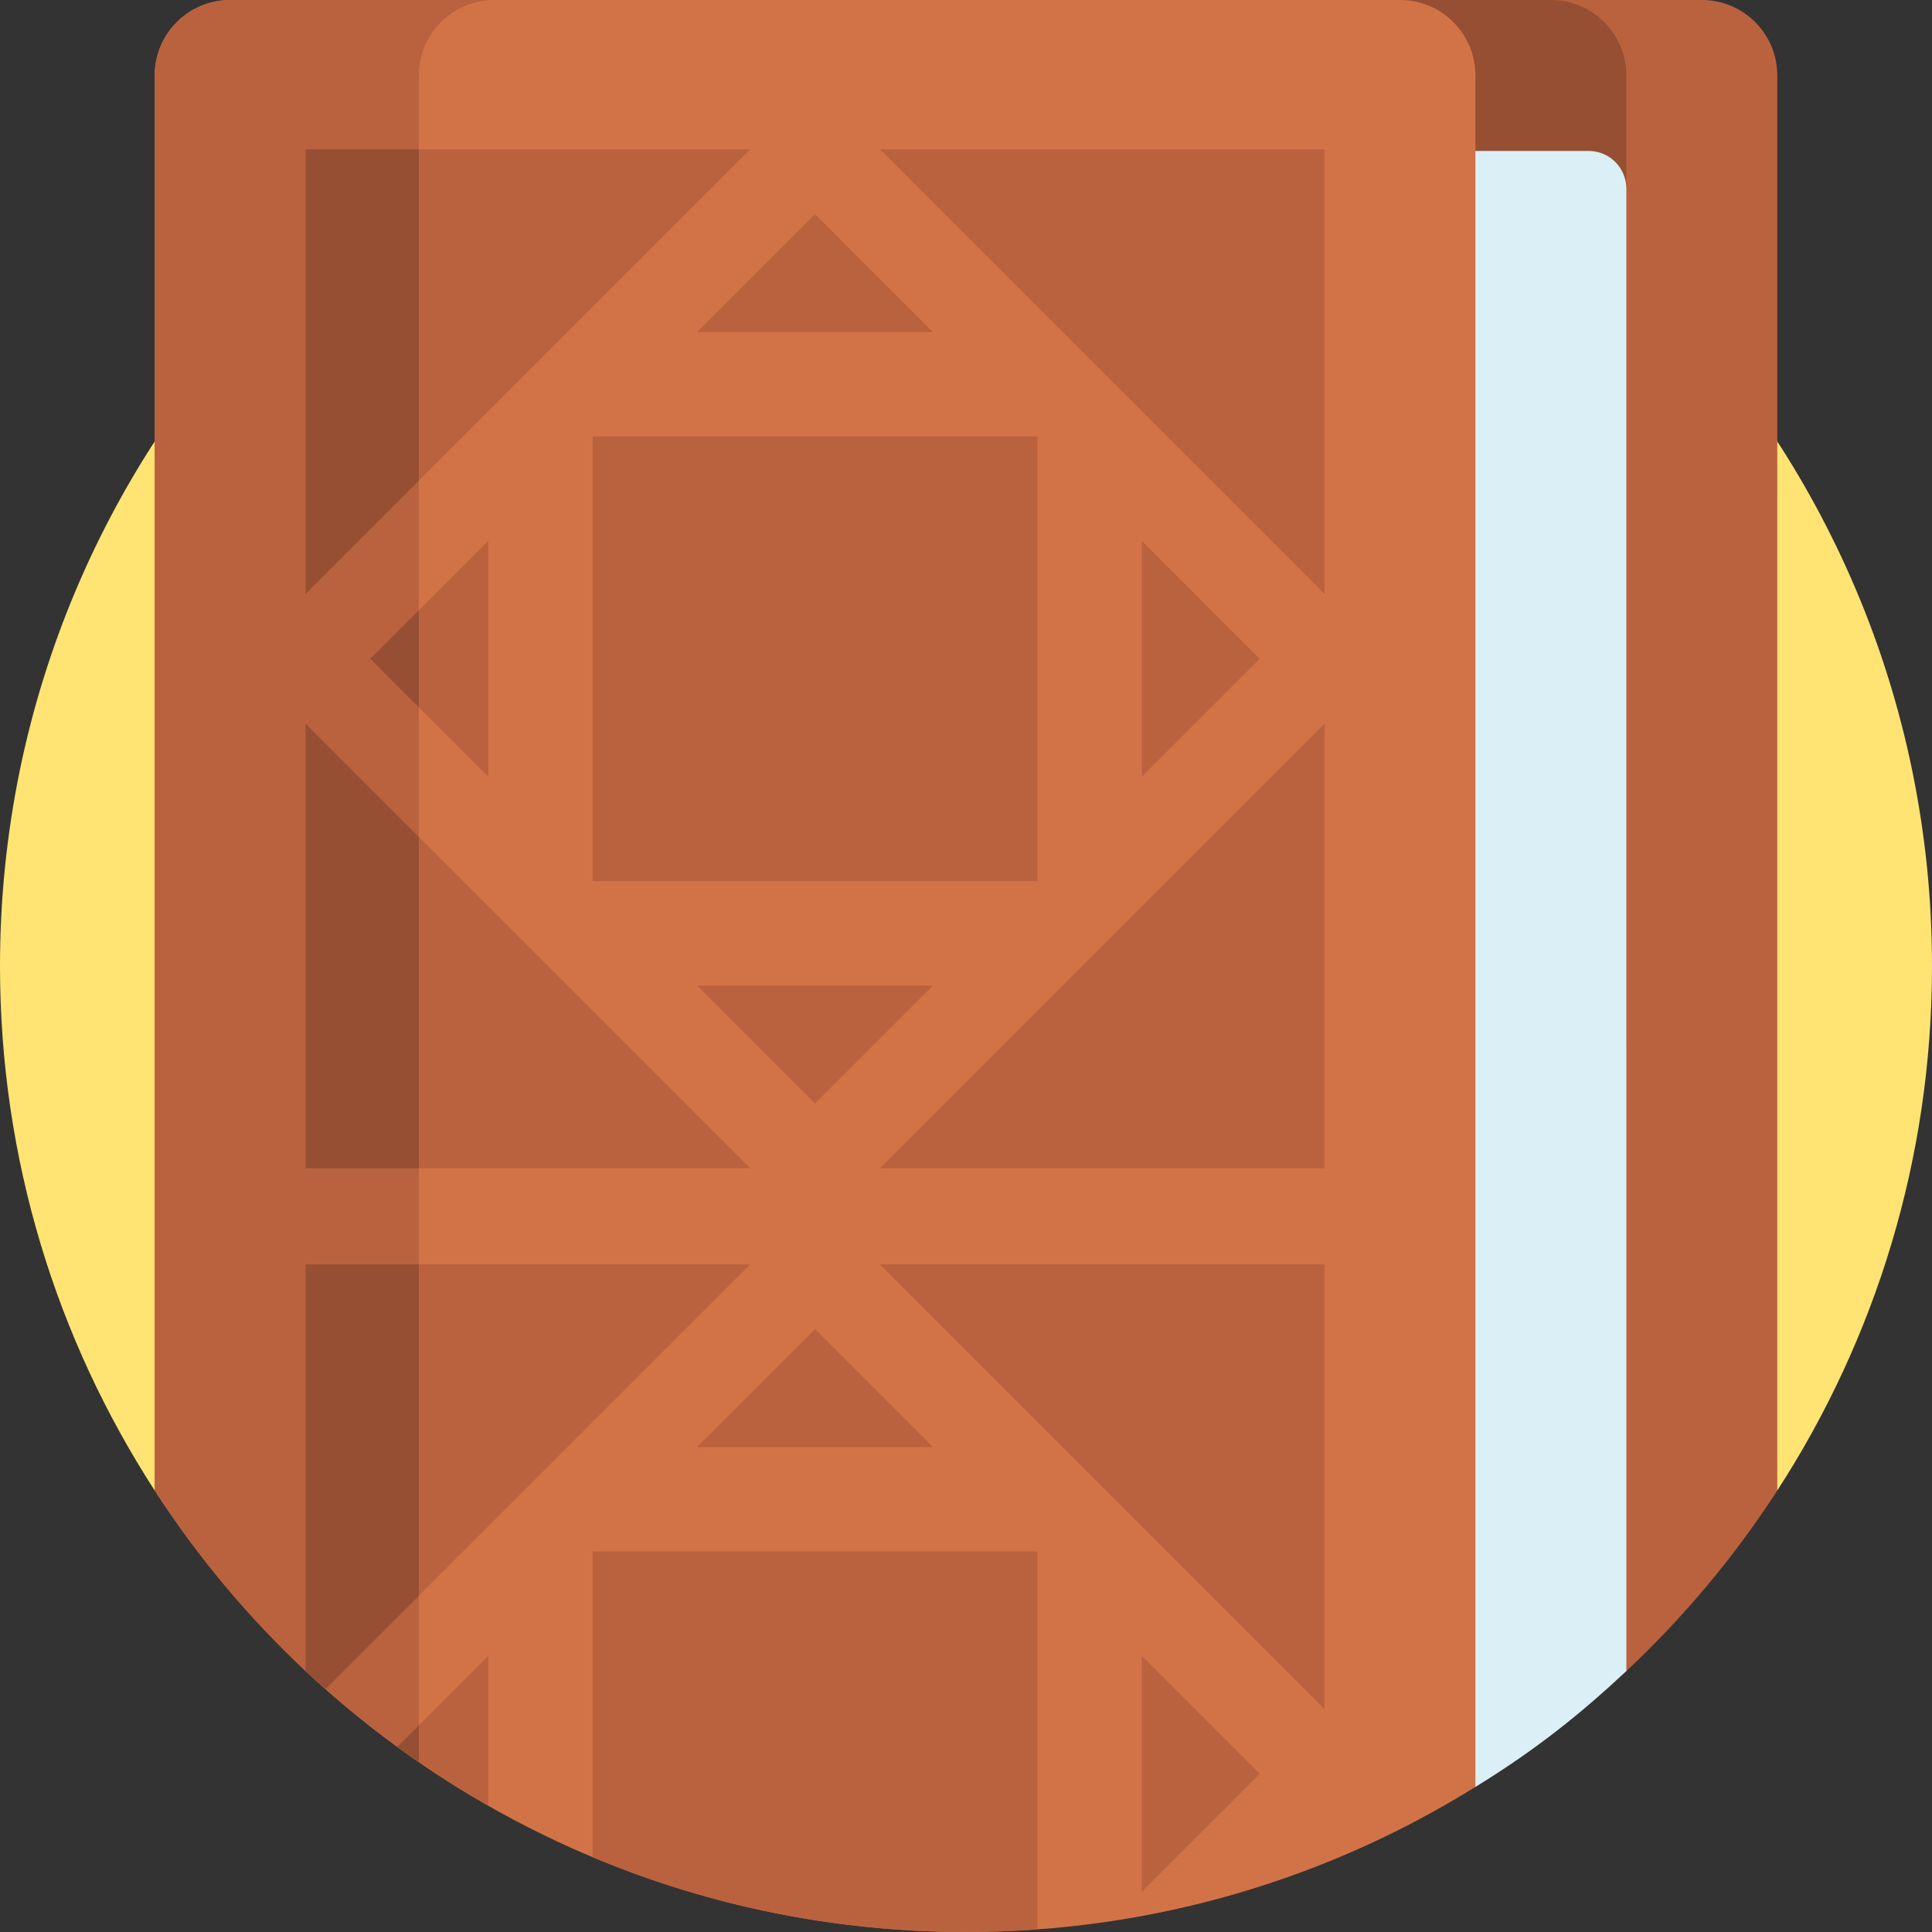 <svg id="Capa_1" enable-background="new 0 0 512 512" height="512" viewBox="0 0 512 512" width="512" xmlns="http://www.w3.org/2000/svg"><rect x="0" y="0" width="512" height="512" fill="#333333" stroke="none"/><path d="m470.992 395.01c25.938-40.032 41.008-87.759 41.008-139.01 0-141.385-114.615-256-256-256s-256 114.615-256 256c0 51.251 15.07 98.978 41.008 139.01z" fill="#ffe473"/><path d="m471 20v375.01c-11.36 17.54-24.81 33.6-40 47.84-12.26 11.48-270.81 55.07-310 30.7v-453.55c0-11.05 8.95-20 20-20h310c11.05 0 20 8.95 20 20z" fill="#ba623e"/><path d="m431 20v256.822h-310v-256.822c0-11.05 8.95-20 20-20h270c11.05 0 20 8.95 20 20z" fill="#964f32"/><path d="m431 50v392.85c-11.56 10.82-23.678 20.708-40 30.7l-220-1.55c-5.52 0-10-4.48-10-10v-412c0-5.52 4.48-10 10-10h250c5.52 0 10 4.48 10 10z" fill="#daf0f6"/><path d="m391 20v453.55c-39.19 24.37-85.45 38.45-135 38.45s-95.81-14.08-135-38.45c-14.34-8.92-27.74-19.22-40-30.7-15.19-14.24-28.64-30.3-40-47.84v-375.01c0-11.05 8.95-20 20-20h310c11.05 0 20 8.95 20 20z" fill="#d27347"/><g fill="#ba623e"><path d="m111 20c0-11.05 8.95-20 20-20h-70c-11.05 0-20 8.95-20 20v375.01c11.36 17.54 24.81 33.6 40 47.84 9.363 8.768 19.396 16.841 30 24.143z"/><path d="m157.069 115.659h117.863v117.863h-117.863z"/><path d="m233.164 39.564h117.863v117.862z"/><path d="m198.836 309.618h-117.863v-117.863z"/><path d="m351.027 191.755v117.863h-117.863z"/><path d="m80.973 157.426v-117.862h117.863z"/><path d="m302.599 143.327 31.264 31.264-31.264 31.263z"/><path d="m184.737 87.992 31.263-31.264 31.263 31.264z"/><path d="m129.401 205.854-31.264-31.263 31.264-31.264z"/><path d="m247.263 261.19-31.263 31.263-31.263-31.263z"/><path d="m256 512c6.368 0 12.68-.237 18.931-.694v-100.15h-117.862v81.016c30.436 12.766 63.857 19.828 98.931 19.828z"/><path d="m233.164 335.061h117.863v117.862z"/><path d="m302.599 438.824 31.264 31.264-31.264 31.263z"/><path d="m184.737 383.489 31.263-31.264 31.263 31.264z"/><path d="m129.401 438.824-24.122 24.122c5.101 3.721 10.345 7.26 15.721 10.604 2.764 1.719 5.568 3.381 8.401 4.996z"/><path d="m80.973 442.798c1.743 1.634 3.51 3.242 5.298 4.828l112.564-112.564h-117.862z"/></g><path d="m111 39.564h-30.027v117.862l30.027-30.027z" fill="#964f32"/><path d="m111 161.728-12.862 12.863 12.862 12.862z" fill="#964f32"/><path d="m111 221.782-30.027-30.027v117.863h30.027z" fill="#964f32"/><path d="m111 422.896v-87.836h-30.027v107.737c1.743 1.634 3.51 3.242 5.298 4.828z" fill="#964f32"/><path d="m111 457.225-5.708 5.708c.487.356.971.716 1.461 1.068.213.153.427.306.641.458 1.101.786 2.207 1.564 3.321 2.333.095.066.19.131.286.197v-9.764z" fill="#964f32"/></svg>
